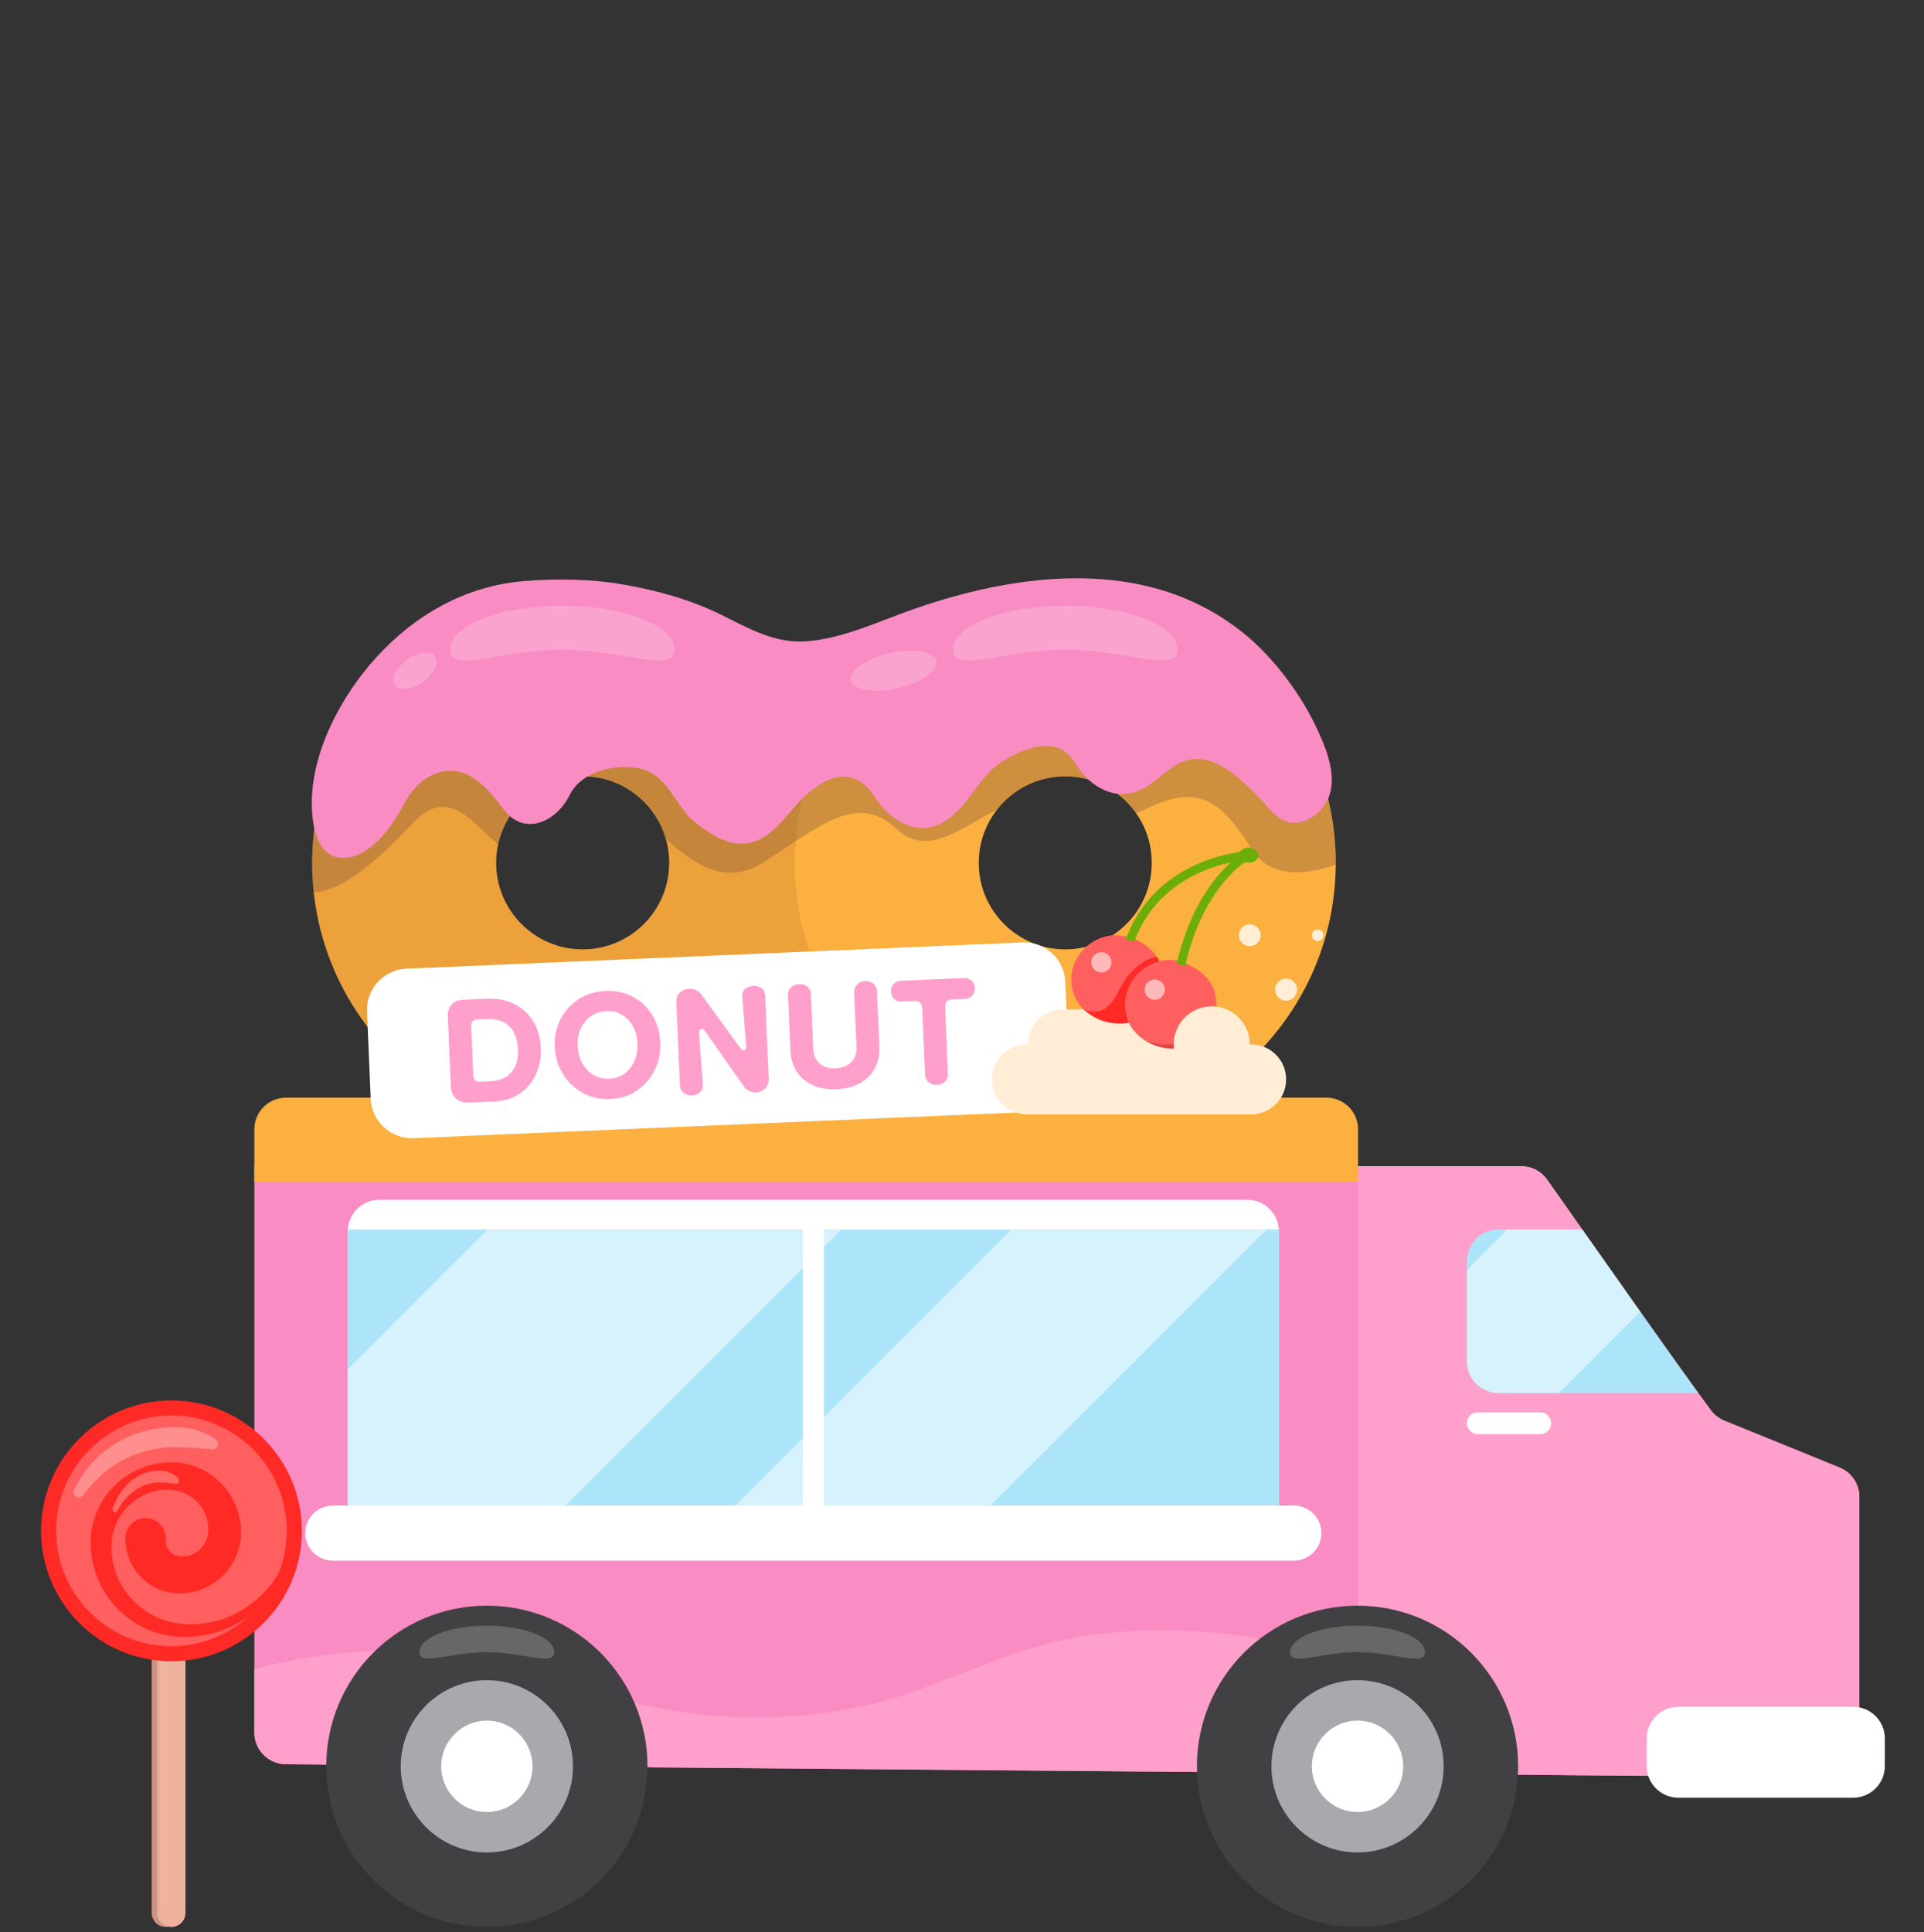 <svg width="240" height="241" viewBox="0 0 240 241" fill="none" xmlns="http://www.w3.org/2000/svg">
<rect x="0" y="0" width="240" height="241" fill="#333333" stroke="none"/>
<g clip-path="url(#clip0_4073_26103)">
<path d="M213.441 175.913C210.285 171.729 197.828 154.009 193.002 147.133C192.262 146.079 191.056 145.452 189.768 145.452H31.727V216.083C31.727 218.252 33.475 220.016 35.645 220.035L231.937 221.711V186.694C231.937 185.086 230.963 183.639 229.474 183.033L215.101 177.187C214.443 176.919 213.869 176.48 213.441 175.913Z" fill="#F98CC2"/>
<path d="M72.684 73.873C54.046 73.873 38.939 88.981 38.939 107.618C38.939 126.255 54.046 141.361 72.684 141.361C91.322 141.361 106.428 126.254 106.428 107.618C106.428 88.982 91.32 73.873 72.684 73.873ZM72.684 118.407C66.724 118.407 61.892 113.576 61.892 107.617C61.892 101.657 66.724 96.826 72.684 96.826C78.644 96.826 83.474 101.657 83.474 107.617C83.474 113.576 78.642 118.407 72.684 118.407Z" fill="#EDA13B"/>
<path d="M132.879 73.873C114.243 73.873 99.135 88.981 99.135 107.618C99.135 126.255 114.243 141.361 132.879 141.361C151.515 141.361 166.623 126.254 166.623 107.618C166.623 88.982 151.515 73.873 132.879 73.873ZM132.879 118.407C126.92 118.407 122.088 113.576 122.088 107.617C122.088 101.657 126.92 96.826 132.879 96.826C138.838 96.826 143.67 101.657 143.67 107.617C143.67 113.576 138.839 118.407 132.879 118.407Z" fill="#FBB040"/>
<path opacity="0.4" d="M132.879 73.873C119.733 73.873 108.352 81.394 102.781 92.365C97.211 81.394 85.829 73.873 72.684 73.873C54.046 73.873 38.939 88.981 38.939 107.618C38.939 108.848 39.01 110.061 39.138 111.257C43.327 111.223 48.687 105.606 51.667 102.493C56.142 97.818 59.324 103.189 62.145 105.295C62.147 105.295 62.148 105.296 62.149 105.297C63.212 100.454 67.52 96.826 72.684 96.826C77.61 96.826 81.756 100.131 83.049 104.642C86.573 107.786 90.528 110.521 95.124 107.617C102.284 103.095 106.858 98.714 111.83 103.388C115.855 107.17 120.399 102.812 124.359 101.012C126.334 98.469 129.411 96.826 132.879 96.826C136.527 96.826 139.745 98.64 141.698 101.411C142.176 101.24 142.659 101.047 143.156 100.802C149.817 97.521 152.602 100.305 156.182 105.974C158.693 109.949 163.793 108.855 166.618 107.847C166.619 107.77 166.623 107.694 166.623 107.618C166.623 88.981 151.515 73.873 132.879 73.873Z" fill="#8B5E3C"/>
<path d="M166.045 98.33C166.005 98.571 165.95 98.81 165.879 99.044C165.305 100.916 163.375 102.709 161.339 102.631C159.41 102.556 158.249 100.684 157.013 99.444C155.095 97.524 152.711 95.014 149.854 94.698C146.339 94.309 144.831 97.528 141.926 98.662C138.728 99.912 135.654 97.831 134.054 95.087C131.958 91.492 127.459 93.388 124.814 95.123C121.698 97.17 120.468 101.557 116.823 102.936C113.667 104.13 110.739 101.939 109.111 99.409C106.523 95.39 103.062 96.687 100.153 99.545C98.394 101.271 96.806 103.821 94.47 104.822C91.669 106.022 89.022 104.354 86.857 102.682C84.195 100.628 83.367 96.557 79.702 95.825C76.724 95.23 72.518 96.187 71.059 99.162C69.447 102.452 65.496 104.344 62.909 101.05C61.377 99.099 59.546 96.591 56.921 96.209C53.856 95.764 51.545 97.997 50.239 100.539C48.92 103.102 46.074 107.021 42.821 107.005C39.608 106.99 38.976 103.201 38.901 100.634C38.707 93.964 42.544 86.835 46.866 82.066C51.731 76.697 58.028 73.096 65.307 72.478C69.254 72.144 73.666 72.198 77.578 72.871C81.824 73.603 86.015 74.738 89.895 76.638C93.387 78.35 96.614 80.298 100.66 79.975C104.742 79.649 108.581 77.959 112.374 76.546C123.633 72.351 137.433 69.847 148.841 75.07C151.76 76.407 154.736 78.404 157.03 80.667C160.295 83.885 162.96 87.764 164.775 91.976C165.592 93.874 166.397 96.21 166.045 98.33Z" fill="#F98CC2"/>
<path opacity="0.2" d="M146.877 81.037C146.877 84.07 140.61 81.037 132.879 81.037C125.148 81.037 118.882 84.07 118.882 81.037C118.882 78.003 125.148 75.543 132.879 75.543C140.61 75.543 146.877 78.003 146.877 81.037Z" fill="white"/>
<path opacity="0.2" d="M84.128 81.037C84.128 84.07 77.86 81.037 70.131 81.037C62.401 81.037 56.134 84.07 56.134 81.037C56.134 78.003 62.4 75.543 70.131 75.543C77.861 75.543 84.128 78.003 84.128 81.037Z" fill="white"/>
<path opacity="0.2" d="M116.814 82.431C117.09 83.635 114.924 85.157 111.981 85.829C109.035 86.503 106.426 86.071 106.15 84.866C105.875 83.661 108.039 82.139 110.984 81.467C113.929 80.794 116.539 81.226 116.814 82.431Z" fill="white"/>
<path opacity="0.2" d="M54.261 81.871C54.82 82.646 54.156 84.078 52.776 85.071C51.399 86.064 49.831 86.24 49.272 85.466C48.713 84.691 49.379 83.258 50.756 82.266C52.133 81.273 53.703 81.096 54.261 81.871Z" fill="white"/>
<path d="M169.408 147.441H31.727V140.853C31.727 138.67 33.496 136.901 35.679 136.901H165.456C167.638 136.901 169.408 138.67 169.408 140.853L169.408 147.441Z" fill="#FBB040"/>
<path d="M177.747 210.837C174.303 208.943 170.553 207.477 166.765 206.449C156.228 203.59 144.991 202.328 134.17 204.233C127.166 205.465 120.835 208.545 114.184 210.901C99.846 215.979 84.067 214.945 69.976 209.553C55.612 204.057 41.503 205.634 31.727 208.152V216.083C31.727 218.252 33.475 220.016 35.645 220.035L187.326 221.33C185.954 217.535 183.108 213.782 177.747 210.837Z" fill="#FF9FCB"/>
<path d="M189.768 145.452H169.408V221.177L231.937 221.711V186.694C231.937 185.086 230.964 183.639 229.474 183.033L215.102 177.187C214.443 176.919 213.869 176.48 213.441 175.913C210.285 171.729 197.828 154.009 193.002 147.133C192.262 146.079 191.056 145.452 189.768 145.452Z" fill="#FF9FCB"/>
<path d="M197.365 153.341H186.932C184.749 153.341 182.98 155.111 182.98 157.293V169.791C182.98 171.974 184.749 173.743 186.932 173.743H211.844C208.484 169.113 202.156 160.151 197.365 153.341Z" fill="#ACE5F9"/>
<path opacity="0.5" d="M197.365 153.341H188.006L182.98 158.366V169.791C182.98 171.974 184.749 173.743 186.932 173.743H194.457L204.601 163.599C202.159 160.149 199.596 156.512 197.365 153.341Z" fill="white"/>
<path d="M231.166 212.874H209.359C207.176 212.874 205.407 214.643 205.407 216.826V220.258C205.407 222.441 207.176 224.21 209.359 224.21H231.166C233.349 224.21 235.118 222.441 235.118 220.258V216.826C235.118 214.643 233.349 212.874 231.166 212.874Z" fill="white"/>
<path d="M159.529 194.146H43.38V153.581C43.38 151.398 45.15 149.629 47.332 149.629H155.578C157.76 149.629 159.529 151.398 159.529 153.581V194.146Z" fill="white"/>
<path d="M159.529 153.342H43.38V194.146H159.529V153.342Z" fill="#ACE5F9"/>
<path opacity="0.5" d="M104.984 153.342L64.18 194.146H43.38V170.76L60.799 153.342H104.984ZM158.012 153.342H126.159L85.353 194.146H117.205L158.012 153.342Z" fill="white"/>
<path d="M102.781 153.342H100.129V189.407H102.781V153.342Z" fill="white"/>
<path d="M161.403 187.779H41.508C39.613 187.779 38.077 189.315 38.077 191.209C38.077 193.104 39.613 194.64 41.508 194.64H161.403C163.298 194.64 164.834 193.104 164.834 191.209C164.834 189.315 163.298 187.779 161.403 187.779Z" fill="white"/>
<path d="M192.127 176.147H184.339C183.589 176.147 182.98 176.755 182.98 177.506C182.98 178.257 183.589 178.865 184.339 178.865H192.127C192.877 178.865 193.486 178.257 193.486 177.506C193.486 176.755 192.877 176.147 192.127 176.147Z" fill="white"/>
<path d="M80.768 220.296C80.768 231.363 71.798 240.333 60.732 240.333C49.666 240.333 40.695 231.363 40.695 220.296C40.695 209.228 49.665 200.26 60.732 200.26C71.799 200.26 80.768 209.23 80.768 220.296Z" fill="#414042"/>
<path d="M60.732 231.039C54.808 231.039 49.988 226.22 49.988 220.296C49.988 214.371 54.808 209.553 60.732 209.553C66.656 209.553 71.474 214.373 71.474 220.296C71.474 226.218 66.654 231.039 60.732 231.039Z" fill="#A7A9AC"/>
<path d="M60.732 225.994C57.59 225.994 55.033 223.439 55.033 220.296C55.033 217.155 57.59 214.598 60.732 214.598C63.874 214.598 66.43 217.155 66.43 220.296C66.43 223.439 63.873 225.994 60.732 225.994Z" fill="white"/>
<path opacity="0.2" d="M69.139 206.055C69.139 207.877 65.375 206.055 60.732 206.055C56.089 206.055 52.322 207.877 52.322 206.055C52.322 204.232 56.087 202.755 60.732 202.755C65.376 202.755 69.139 204.232 69.139 206.055Z" fill="white"/>
<path d="M189.376 220.296C189.376 231.363 180.405 240.333 169.339 240.333C158.273 240.333 149.303 231.363 149.303 220.296C149.303 209.228 158.273 200.26 169.339 200.26C180.405 200.26 189.376 209.23 189.376 220.296Z" fill="#414042"/>
<path d="M169.339 231.039C163.416 231.039 158.596 226.22 158.596 220.296C158.596 214.371 163.416 209.553 169.339 209.553C175.263 209.553 180.083 214.373 180.083 220.296C180.083 226.218 175.264 231.039 169.339 231.039Z" fill="#A7A9AC"/>
<path d="M169.339 225.994C166.198 225.994 163.642 223.439 163.642 220.296C163.642 217.155 166.198 214.598 169.339 214.598C172.483 214.598 175.037 217.155 175.037 220.296C175.037 223.439 172.483 225.994 169.339 225.994Z" fill="white"/>
<path opacity="0.2" d="M177.747 206.055C177.747 207.877 173.984 206.055 169.339 206.055C164.695 206.055 160.932 207.877 160.932 206.055C160.932 204.232 164.695 202.755 169.339 202.755C173.984 202.755 177.747 204.232 177.747 206.055Z" fill="white"/>
<path d="M127.532 117.543L50.699 120.814C47.862 120.935 45.66 123.333 45.781 126.17L46.244 137.038C46.364 139.875 48.762 142.077 51.599 141.956L128.432 138.685C131.269 138.564 133.471 136.166 133.351 133.329L132.888 122.461C132.767 119.624 130.369 117.422 127.532 117.543Z" fill="white"/>
<path d="M58.488 137.518C57.833 137.546 57.301 137.383 56.893 137.031C56.487 136.679 56.27 136.195 56.243 135.584L55.86 126.739C55.833 126.128 55.99 125.638 56.337 125.274C56.68 124.91 57.147 124.714 57.74 124.688L60.624 124.563C62.019 124.503 63.213 124.733 64.21 125.25C65.206 125.768 65.985 126.497 66.545 127.436C67.103 128.376 67.41 129.458 67.464 130.684C67.519 131.95 67.301 133.081 66.815 134.076C66.331 135.072 65.644 135.859 64.759 136.437C63.875 137.016 62.87 137.328 61.751 137.376L58.488 137.518ZM59.866 134.918L61.102 134.864C62.306 134.812 63.212 134.429 63.814 133.715C64.419 132.999 64.685 132.031 64.611 130.807C64.533 129.539 64.166 128.591 63.503 127.963C62.84 127.338 61.918 127.048 60.734 127.099L59.529 127.151C59.001 127.174 58.749 127.451 58.772 127.98L59.04 134.16C59.063 134.689 59.337 134.941 59.866 134.918Z" fill="#FF9FCB"/>
<path d="M76.121 137.071C74.876 137.125 73.738 136.872 72.708 136.314C71.679 135.754 70.849 134.971 70.224 133.959C69.598 132.95 69.257 131.823 69.203 130.574C69.147 129.287 69.389 128.127 69.926 127.098C70.463 126.07 71.215 125.244 72.186 124.617C73.154 123.994 74.271 123.654 75.537 123.599C76.806 123.544 77.944 123.786 78.951 124.324C79.96 124.864 80.765 125.623 81.368 126.602C81.972 127.581 82.302 128.717 82.358 130.004C82.413 131.273 82.177 132.431 81.651 133.479C81.125 134.531 80.384 135.377 79.428 136.023C78.471 136.667 77.37 137.017 76.121 137.071ZM76.011 134.535C77.09 134.489 77.954 134.048 78.606 133.216C79.26 132.384 79.559 131.353 79.505 130.128C79.452 128.902 79.066 127.914 78.343 127.162C77.623 126.41 76.724 126.057 75.646 126.103C74.547 126.151 73.661 126.582 72.988 127.394C72.313 128.207 72.003 129.225 72.056 130.451C72.109 131.676 72.507 132.677 73.251 133.448C73.992 134.22 74.913 134.583 76.011 134.535Z" fill="#FF9FCB"/>
<path d="M86.297 136.63C85.874 136.648 85.526 136.542 85.252 136.311C84.976 136.077 84.83 135.761 84.813 135.361L84.367 125.059C84.343 124.509 84.492 124.084 84.82 123.786C85.146 123.485 85.519 123.326 85.942 123.308C86.239 123.295 86.525 123.352 86.807 123.477C87.087 123.602 87.328 123.809 87.532 124.097L92.395 130.776C92.484 130.922 92.614 130.989 92.784 130.981C92.996 130.972 93.096 130.841 93.085 130.588L92.593 124.353C92.554 123.931 92.666 123.598 92.929 123.354C93.195 123.11 93.538 122.979 93.961 122.96C94.384 122.942 94.732 123.043 95.006 123.264C95.279 123.485 95.427 123.806 95.445 124.23L95.891 134.498C95.913 135.027 95.761 135.447 95.436 135.758C95.111 136.067 94.738 136.233 94.315 136.251C94.039 136.263 93.763 136.206 93.481 136.081C93.201 135.956 92.96 135.749 92.756 135.461L87.916 128.556C87.825 128.413 87.695 128.344 87.525 128.351C87.293 128.361 87.183 128.505 87.195 128.779L87.666 135.237C87.704 135.636 87.591 135.964 87.326 136.221C87.063 136.475 86.72 136.612 86.297 136.63Z" fill="#FF9FCB"/>
<path d="M106.541 123.779C106.524 123.4 106.647 123.072 106.912 122.797C107.173 122.519 107.506 122.373 107.908 122.356C108.308 122.338 108.651 122.45 108.938 122.691C109.223 122.934 109.376 123.256 109.393 123.656L109.692 130.535C109.759 132.078 109.304 133.33 108.33 134.292C107.356 135.257 106.022 135.775 104.332 135.848C102.663 135.92 101.307 135.519 100.264 134.642C99.218 133.767 98.665 132.559 98.598 131.016L98.299 124.137C98.282 123.737 98.4 123.409 98.655 123.155C98.907 122.898 99.245 122.762 99.668 122.744C100.091 122.726 100.439 122.832 100.713 123.066C100.989 123.297 101.135 123.613 101.152 124.013L101.45 130.892C101.483 131.633 101.751 132.218 102.258 132.651C102.763 133.084 103.417 133.283 104.22 133.248C105.045 133.212 105.693 132.957 106.171 132.481C106.647 132.006 106.871 131.399 106.839 130.659L106.541 123.779Z" fill="#FF9FCB"/>
<path d="M116.881 135.304C116.481 135.321 116.138 135.215 115.852 134.984C115.568 134.751 115.414 134.435 115.397 134.035L115.038 125.763C115.011 125.128 114.682 124.825 114.048 124.852L112.495 124.919C112.113 124.936 111.796 124.828 111.543 124.596C111.29 124.364 111.155 124.058 111.139 123.676C111.122 123.297 111.23 122.979 111.462 122.726C111.694 122.473 112.001 122.336 112.382 122.319L120.211 121.98C120.611 121.963 120.938 122.073 121.194 122.304C121.447 122.536 121.582 122.843 121.598 123.222C121.615 123.604 121.507 123.921 121.275 124.174C121.041 124.428 120.723 124.563 120.324 124.58L118.802 124.646C118.167 124.674 117.864 125.005 117.891 125.639L118.25 133.911C118.267 134.311 118.15 134.639 117.897 134.896C117.642 135.15 117.304 135.286 116.881 135.304Z" fill="#FF9FCB"/>
<path d="M123.738 134.624C123.738 137.033 125.692 138.989 128.103 138.989H156.071C158.482 138.989 160.434 137.033 160.434 134.624C160.434 132.214 158.482 130.26 156.071 130.26H128.103C125.692 130.26 123.738 132.214 123.738 134.624Z" fill="#FFEED5"/>
<path d="M159.059 123.428C159.059 124.187 159.674 124.804 160.433 124.804C161.193 124.804 161.81 124.187 161.81 123.428C161.81 122.667 161.193 122.051 160.433 122.051C159.674 122.051 159.059 122.667 159.059 123.428Z" fill="#FFEED5"/>
<path d="M157.263 116.647C157.263 117.4 156.653 118.01 155.899 118.01C155.146 118.01 154.536 117.4 154.536 116.647C154.536 115.893 155.147 115.283 155.899 115.283C156.653 115.283 157.263 115.893 157.263 116.647Z" fill="#FFEED5"/>
<path d="M165.087 116.647C165.087 117.044 164.764 117.365 164.368 117.365C163.971 117.365 163.65 117.044 163.65 116.647C163.65 116.25 163.971 115.928 164.368 115.928C164.764 115.928 165.087 116.25 165.087 116.647Z" fill="#FFEED5"/>
<path d="M128.196 130.26C128.196 132.669 130.149 134.624 132.56 134.624H140.944C143.355 134.624 145.308 132.669 145.308 130.26C145.308 127.85 143.355 125.896 140.944 125.896H132.56C130.149 125.896 128.196 127.85 128.196 130.26Z" fill="#FFEED5"/>
<path fill-rule="evenodd" clip-rule="evenodd" d="M142.709 129.684C142.756 129.677 142.796 129.697 142.84 129.712C143.507 129.966 144.199 130.114 144.912 130.174C146.277 130.289 147.585 130.068 148.838 129.514C149.284 129.316 149.686 129.048 150.051 128.723C150.7 128.145 151.177 127.447 151.53 126.657C151.543 126.628 151.56 126.6 151.576 126.572C151.52 126.949 151.398 127.31 151.253 127.661C150.851 128.633 150.24 129.438 149.35 130.017C148.814 130.366 148.22 130.566 147.598 130.689C147.063 130.796 146.522 130.82 145.981 130.785C144.809 130.707 143.721 130.359 142.737 129.708C142.726 129.702 142.717 129.694 142.709 129.684Z" fill="#E14343"/>
<path fill-rule="evenodd" clip-rule="evenodd" d="M142.709 129.684C141.9 129.148 141.262 128.459 140.838 127.581C140.766 127.552 140.724 127.5 140.692 127.428C140.522 127.029 140.391 126.618 140.327 126.187C140.319 126.143 140.319 126.098 140.312 126.053C140.308 126.035 140.302 126.016 140.3 125.996C140.295 125.93 140.298 125.865 140.287 125.798C140.284 125.77 140.277 125.742 140.274 125.713C140.263 125.597 140.306 125.488 140.314 125.374C140.322 125.234 140.274 125.101 140.274 124.962C140.275 124.932 140.284 124.905 140.287 124.875C140.296 124.817 140.295 124.757 140.3 124.698C140.302 124.68 140.308 124.662 140.312 124.643C140.319 124.601 140.319 124.558 140.325 124.515C140.411 123.937 140.589 123.388 140.853 122.87C141.06 122.458 141.314 122.076 141.617 121.726C142.022 121.254 142.484 120.854 143.015 120.533C143.488 120.246 143.987 120.017 144.53 119.898C144.549 119.894 144.569 119.886 144.588 119.878C145.246 119.715 145.909 119.675 146.582 119.773C146.622 119.777 146.663 119.78 146.697 119.808C146.956 120.222 147.492 120.429 147.966 120.298C148.012 120.286 148.055 120.286 148.1 120.277C148.444 120.402 148.764 120.575 149.075 120.764C149.932 121.283 150.653 121.942 151.142 122.829C151.449 123.386 151.607 123.987 151.678 124.616C151.75 125.268 151.71 125.91 151.589 126.551C151.588 126.557 151.581 126.565 151.576 126.571C151.433 127.101 151.145 127.551 150.819 127.981C150.161 128.854 149.31 129.453 148.275 129.804C147.677 130.007 147.069 130.16 146.442 130.224C145.933 130.275 145.425 130.27 144.915 130.234C144.339 130.195 143.778 130.077 143.224 129.912C143.043 129.859 142.884 129.752 142.709 129.684Z" fill="#FF5F5E"/>
<path fill-rule="evenodd" clip-rule="evenodd" d="M135.026 125.729C134.235 124.892 133.774 123.901 133.66 122.753C133.389 120.046 135.165 117.667 137.545 116.901C138.429 116.617 139.326 116.574 140.235 116.757C140.26 116.761 140.282 116.77 140.306 116.778C140.35 116.801 140.383 116.839 140.409 116.88C140.584 117.164 140.863 117.275 141.173 117.333C141.364 117.369 141.543 117.333 141.72 117.261C141.777 117.233 141.825 117.263 141.871 117.286C142.372 117.53 142.838 117.826 143.261 118.188C143.591 118.468 143.889 118.779 144.146 119.126C144.189 119.184 144.246 119.238 144.236 119.322C144.228 119.405 144.162 119.426 144.098 119.438C143.754 119.51 143.428 119.64 143.116 119.793C142.693 120.001 142.304 120.26 141.94 120.559C141.675 120.779 141.414 121.004 141.172 121.251C140.737 121.699 140.388 122.209 140.081 122.75C139.756 123.316 139.468 123.902 139.125 124.46C138.821 124.957 138.472 125.416 137.994 125.762C137.578 126.064 137.108 126.218 136.592 126.234C136.257 126.245 135.929 126.224 135.609 126.112C135.38 126.032 135.197 125.892 135.026 125.729Z" fill="#FF5F5E"/>
<path fill-rule="evenodd" clip-rule="evenodd" d="M141.733 117.289C141.655 117.377 141.55 117.392 141.445 117.399C141.08 117.421 140.748 117.333 140.479 117.069C140.396 116.988 140.333 116.893 140.306 116.778C140.391 116.769 140.492 116.851 140.552 116.798C140.616 116.741 140.632 116.633 140.669 116.546C141.982 113.369 144.09 110.86 146.998 109.028C149.018 107.756 151.213 106.928 153.545 106.445C153.785 106.394 154.03 106.355 154.271 106.313C154.507 106.275 154.697 106.146 154.89 106.022C155.072 105.904 155.249 105.772 155.471 105.737C155.513 105.731 155.553 105.725 155.593 105.719H155.844C156.235 105.764 156.573 105.912 156.813 106.237C157.075 106.589 157.033 106.972 156.7 107.256C156.388 107.524 156.022 107.645 155.614 107.575C155.368 107.533 155.172 107.586 154.975 107.741C153.917 108.576 152.997 109.546 152.183 110.617C150.502 112.83 149.343 115.305 148.515 117.945C148.299 118.634 148.111 119.331 147.94 120.033C147.91 120.153 147.925 120.218 148.047 120.248C148.064 120.252 148.082 120.267 148.1 120.277C147.994 120.38 147.862 120.405 147.723 120.404C147.411 120.4 147.125 120.311 146.879 120.112C146.795 120.046 146.721 119.966 146.687 119.861C146.697 119.829 146.723 119.808 146.752 119.812C146.884 119.827 146.904 119.736 146.927 119.64C147.167 118.644 147.455 117.662 147.791 116.695C148.064 115.912 148.373 115.142 148.716 114.385C149.128 113.47 149.593 112.583 150.12 111.729C150.629 110.903 151.184 110.109 151.808 109.363C152.203 108.886 152.622 108.428 153.06 107.99C153.208 107.842 153.378 107.718 153.513 107.557C152.29 107.82 151.1 108.202 149.947 108.697C148.912 109.141 147.931 109.68 147.004 110.315C146.464 110.684 145.954 111.091 145.467 111.526C145.122 111.833 144.796 112.158 144.484 112.496C143.806 113.226 143.218 114.026 142.706 114.883C142.307 115.55 141.961 116.244 141.66 116.961C141.62 117.06 141.587 117.148 141.709 117.213C141.734 117.227 141.744 117.258 141.733 117.289Z" fill="#6BAE08"/>
<path fill-rule="evenodd" clip-rule="evenodd" d="M135.026 125.729C135.289 125.929 135.58 126.073 135.905 126.128C136.794 126.28 137.592 126.097 138.263 125.462C138.721 125.029 139.045 124.5 139.347 123.959C139.672 123.378 139.968 122.78 140.33 122.221C140.65 121.725 141.03 121.281 141.472 120.886C141.854 120.547 142.246 120.224 142.685 119.962C143.118 119.703 143.573 119.496 144.066 119.384C144.117 119.372 144.176 119.373 144.199 119.312C144.255 119.292 144.284 119.324 144.313 119.362C144.416 119.504 144.5 119.658 144.574 119.818C144.591 119.858 144.595 119.896 144.564 119.931C144.239 120.044 143.909 120.141 143.594 120.289C143.142 120.503 142.726 120.767 142.342 121.088C141.832 121.515 141.408 122.017 141.073 122.595C140.745 123.157 140.52 123.757 140.405 124.398C140.398 124.437 140.399 124.479 140.396 124.521C140.369 124.558 140.402 124.607 140.374 124.644C140.374 124.661 140.372 124.677 140.372 124.695C140.341 124.749 140.38 124.812 140.349 124.867V124.942C140.328 125.205 140.328 125.469 140.348 125.732C140.349 125.757 140.349 125.781 140.349 125.807C140.38 125.869 140.341 125.941 140.372 126.002C140.372 126.018 140.374 126.035 140.374 126.052C140.402 126.089 140.369 126.139 140.398 126.176C140.422 126.53 140.544 126.86 140.662 127.191C140.71 127.325 140.763 127.459 140.838 127.581C140.656 127.573 140.481 127.622 140.301 127.635C138.483 127.772 136.855 127.294 135.441 126.131C135.291 126.01 135.147 125.882 135.026 125.729Z" fill="#FF2A25"/>
<path fill-rule="evenodd" clip-rule="evenodd" d="M142.78 123.426C142.781 122.73 143.348 122.162 144.043 122.162C144.742 122.161 145.31 122.733 145.307 123.435C145.304 124.129 144.736 124.696 144.04 124.693C143.345 124.692 142.778 124.123 142.78 123.426Z" fill="#FFB9B7"/>
<path fill-rule="evenodd" clip-rule="evenodd" d="M137.386 121.295C136.686 121.296 136.125 120.737 136.124 120.037C136.118 119.338 136.679 118.773 137.378 118.77C138.083 118.768 138.649 119.329 138.647 120.034C138.647 120.733 138.087 121.294 137.386 121.295Z" fill="#FFB9B7"/>
<path d="M146.405 130.26C146.405 132.882 148.53 135.007 151.152 135.007C153.775 135.007 155.9 132.882 155.9 130.26C155.9 127.637 153.775 125.513 151.152 125.513C148.53 125.513 146.405 127.639 146.405 130.26Z" fill="#FFEED5"/>
<path d="M20.679 240.333C19.716 240.333 18.928 239.545 18.928 238.582V205.127C18.928 204.164 19.716 203.376 20.679 203.376C21.642 203.376 22.43 204.164 22.43 205.128V238.582C22.43 239.545 21.642 240.333 20.679 240.333Z" fill="#CD9486"/>
<path d="M21.386 240.333C20.422 240.333 19.635 239.545 19.635 238.582V205.127C19.635 204.164 20.422 203.376 21.386 203.376C22.349 203.376 23.137 204.164 23.137 205.127V238.582C23.137 239.545 22.349 240.333 21.386 240.333Z" fill="#EFB39D"/>
<path d="M35.557 196.764C38.78 188.937 35.048 179.98 27.221 176.757C19.394 173.534 10.437 177.266 7.214 185.093C3.991 192.92 7.723 201.877 15.55 205.1C23.377 208.323 32.334 204.591 35.557 196.764Z" fill="#FF5F5E"/>
<path opacity="0.3" d="M9.251 185.828C9.965 184.278 10.988 182.834 12.283 181.663C13.557 180.469 15.089 179.539 16.737 178.905C18.389 178.275 20.168 177.978 21.935 177.986C23.698 178.027 25.487 178.494 26.914 179.54C27.214 179.76 27.279 180.182 27.059 180.482C26.916 180.676 26.689 180.772 26.465 180.755L26.448 180.754L24.133 180.574C23.382 180.53 22.645 180.495 21.905 180.493C20.424 180.465 18.953 180.719 17.54 181.159C16.139 181.637 14.79 182.313 13.587 183.222C12.371 184.117 11.311 185.229 10.378 186.475L10.366 186.492C10.15 186.78 9.742 186.839 9.453 186.623C9.202 186.436 9.125 186.101 9.251 185.828Z" fill="white"/>
<path d="M36.868 189.98C36.961 193.254 35.828 196.584 33.675 199.147C31.544 201.714 28.426 203.534 25.034 204.008C23.36 204.255 21.574 204.227 19.881 203.752C18.193 203.275 16.611 202.403 15.283 201.23C12.59 198.896 11.085 195.259 11.325 191.578C11.412 190.647 11.619 189.724 11.95 188.841C12.304 187.969 12.75 187.127 13.329 186.374C14.479 184.869 16.062 183.676 17.874 183.012C18.777 182.684 19.73 182.458 20.696 182.406C21.659 182.327 22.712 182.407 23.687 182.685C25.655 183.235 27.416 184.505 28.57 186.224C29.147 187.082 29.586 188.047 29.823 189.066C29.935 189.576 30.026 190.094 30.049 190.616C30.092 191.129 30.063 191.712 29.981 192.255C29.666 194.475 28.271 196.502 26.317 197.658C25.344 198.245 24.221 198.595 23.083 198.697C22.533 198.754 21.889 198.74 21.283 198.637C20.676 198.524 20.07 198.352 19.512 198.073C18.39 197.537 17.413 196.686 16.738 195.625C16.046 194.574 15.676 193.304 15.643 192.042L15.64 191.918C15.603 190.529 16.7 189.373 18.089 189.337C19.478 189.3 20.634 190.397 20.671 191.786C20.673 191.871 20.67 191.959 20.664 192.042C20.612 192.737 20.983 193.469 21.637 193.85C21.973 194.042 22.293 194.138 22.768 194.128C23.24 194.119 23.713 194.017 24.142 193.795C25.002 193.362 25.7 192.526 25.904 191.54C26.013 191.073 26.011 190.477 25.921 189.91C25.832 189.344 25.622 188.798 25.33 188.295C24.745 187.287 23.782 186.48 22.654 186.082C22.082 185.881 21.501 185.794 20.852 185.805C20.2 185.794 19.554 185.912 18.927 186.093C16.403 186.817 14.34 189.143 13.977 191.866C13.628 194.621 14.6 197.674 16.705 199.713C17.739 200.744 19.009 201.556 20.408 202.046C21.814 202.533 23.323 202.656 24.854 202.528C27.908 202.292 30.86 200.825 32.999 198.549C35.154 196.28 36.449 193.182 36.554 189.98C36.557 189.893 36.629 189.825 36.716 189.827C36.799 189.83 36.866 189.898 36.868 189.98Z" fill="#FF2A25"/>
<path d="M21.386 207.196C12.416 207.196 5.118 199.898 5.118 190.928C5.118 181.958 12.416 174.661 21.386 174.661C30.355 174.661 37.653 181.958 37.653 190.928C37.653 199.898 30.356 207.196 21.386 207.196ZM21.386 176.544C13.454 176.544 7.001 182.997 7.001 190.928C7.001 198.86 13.454 205.313 21.386 205.313C29.317 205.313 35.77 198.86 35.77 190.928C35.77 182.997 29.317 176.544 21.386 176.544Z" fill="#FF2A25"/>
<path opacity="0.3" d="M14.072 188.083C14.401 187.158 14.872 186.295 15.469 185.596C16.056 184.883 16.762 184.327 17.521 183.948C18.282 183.572 19.102 183.395 19.916 183.4C20.728 183.424 21.552 183.703 22.21 184.328C22.348 184.459 22.378 184.711 22.277 184.89C22.211 185.007 22.106 185.064 22.003 185.054L21.995 185.053L20.929 184.945C20.583 184.919 20.243 184.898 19.902 184.897C19.22 184.88 18.542 185.032 17.891 185.295C17.245 185.581 16.624 185.984 16.07 186.527C15.509 187.062 15.021 187.726 14.591 188.47L14.586 188.48C14.486 188.652 14.298 188.687 14.165 188.559C14.049 188.446 14.014 188.247 14.072 188.083Z" fill="white"/>
</g>
<defs>
<clipPath id="clip0_4073_26103">
<rect width="240" height="240" fill="white" transform="translate(0 0.333)"/>
</clipPath>
</defs>
</svg>
